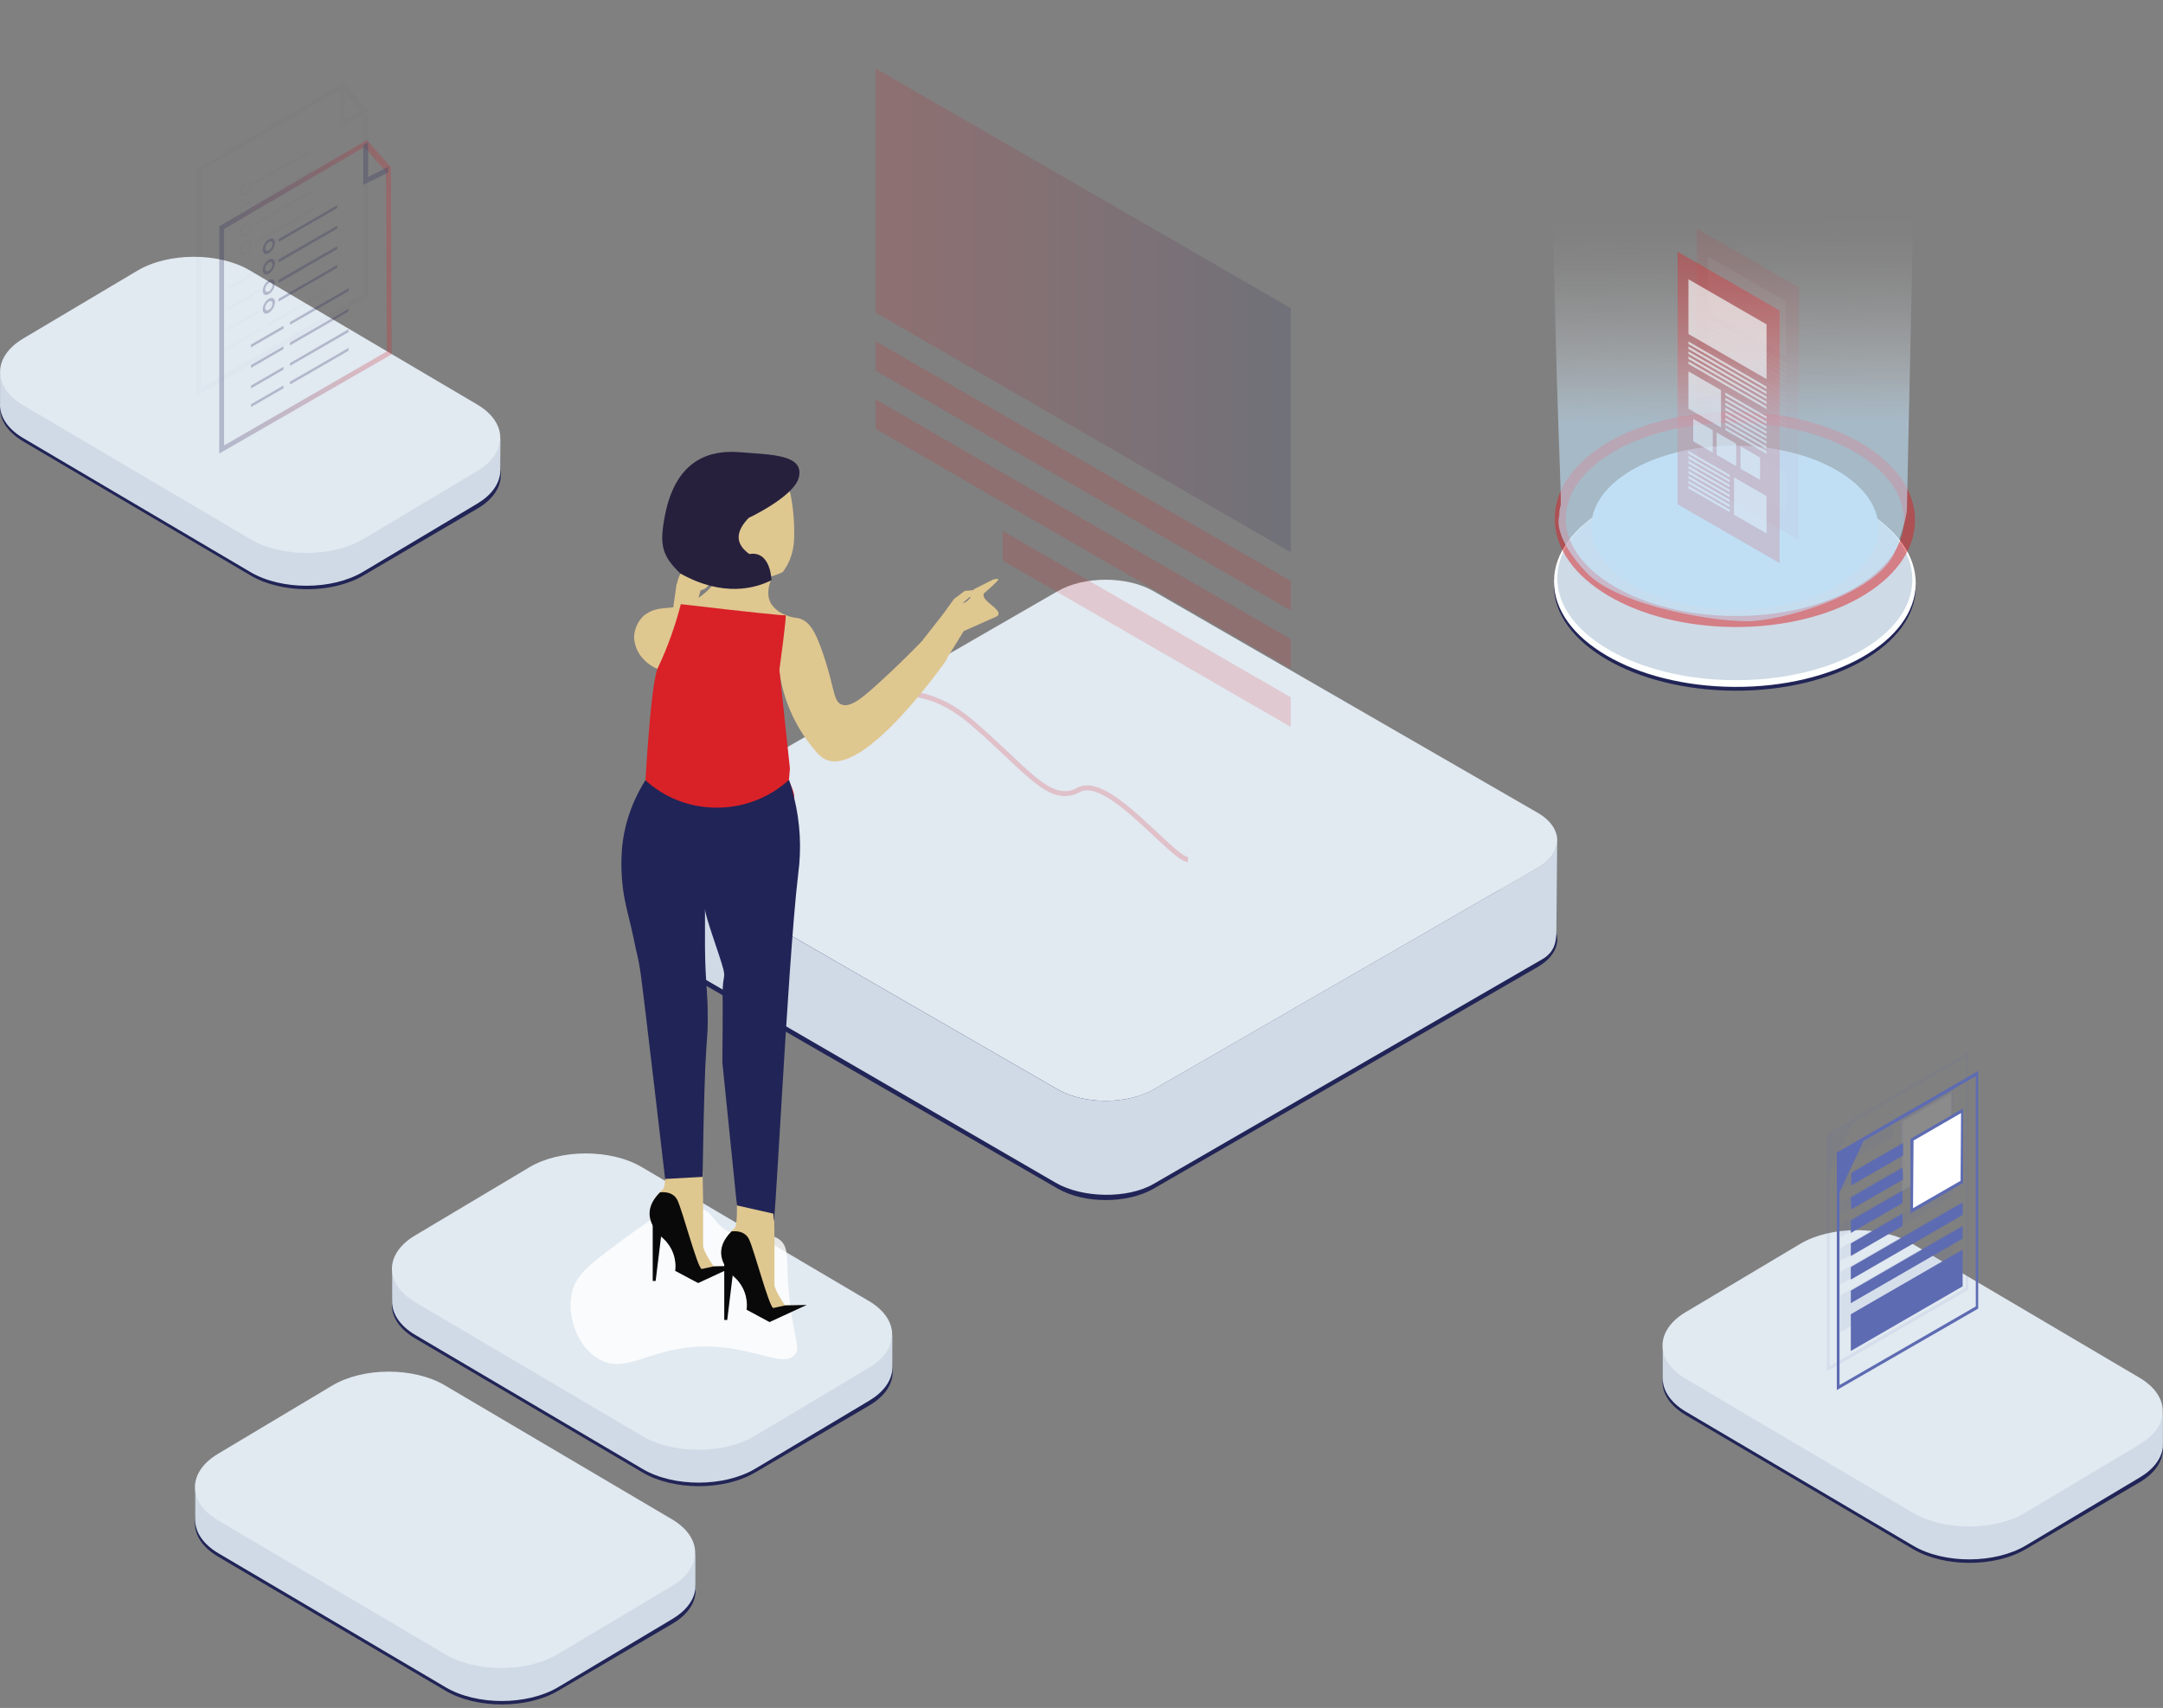 <svg width="499" height="394" viewBox="0 0 499 394" fill="none" xmlns="http://www.w3.org/2000/svg">
<rect x="0" y="0" width="499" height="394" fill="#808080" stroke="none"/>
<path d="M155.47 210.331L177.584 197.562L244.007 159.254C250.088 155.738 260.04 155.738 266.121 159.254L354.681 210.343C360.773 213.858 360.773 219.584 354.681 223.1L266.144 274.2C260.063 277.716 250.111 277.716 244.03 274.2L155.47 223.1C149.389 219.584 149.389 213.847 155.47 210.343V210.331Z" fill="#212456"/>
<path d="M359.239 193.84C359.239 196.13 357.727 198.421 354.658 200.23L266.121 251.307C260.04 254.823 250.088 254.823 244.007 251.307L155.447 200.23C152.401 198.467 150.866 196.153 150.866 193.84V213.091C150.866 215.381 150.064 218.657 153.156 220.409L243.56 272.849C249.641 276.376 260.051 276.628 266.132 273.112L355.803 221.279C358.849 219.527 359.055 216.893 359.055 214.58L359.239 193.84Z" fill="#CFDAE6"/>
<path d="M155.47 187.45L177.584 174.692L244.007 136.373C250.088 132.857 260.04 132.857 266.121 136.373L354.681 187.461C360.773 190.977 360.773 196.715 354.681 200.23L266.144 251.307C260.063 254.823 250.111 254.823 244.03 251.307L155.47 200.23C149.389 196.703 149.389 190.977 155.47 187.461V187.45Z" fill="#E1E9F1"/>
<g opacity="0.4">
<path opacity="0.4" d="M297.764 127.394L202.023 72.126V15.793L297.764 71.072V127.394Z" fill="url(#paint0_linear)"/>
<path opacity="0.4" d="M297.764 140.827L202.023 85.548V78.722L297.764 134.002V140.827Z" fill="url(#paint1_linear)"/>
<path opacity="0.4" d="M297.764 154.25L202.023 98.97V92.156L297.764 147.424V154.25Z" fill="url(#paint2_linear)"/>
<path opacity="0.4" d="M297.764 167.672L231.329 129.318V122.493L297.764 160.858V167.672Z" fill="url(#paint3_linear)"/>
<path opacity="0.5" d="M202.023 161.327C202.023 161.327 211.666 155.956 224.206 166.664C236.746 177.372 242.117 185.881 248.874 182.204C255.631 178.528 270.267 197.951 274.069 198.306" stroke="url(#paint4_linear)" stroke-width="1.145" stroke-miterlimit="10"/>
</g>
<path d="M50.339 343.806C43.193 348.009 43.193 354.892 50.339 359.107L102.778 390.028C109.925 394.242 121.629 394.253 128.775 390.028L155.115 374.579C162.261 370.376 162.261 363.481 155.115 359.278L102.675 328.357C95.541 324.143 83.836 324.132 76.69 328.357L50.339 343.806Z" fill="#212456"/>
<path d="M160.429 357.412C160.578 360.309 158.803 363.241 155.103 365.428L128.763 381.152C121.64 385.389 109.97 385.424 102.824 381.209L50.407 350.311C46.628 348.078 44.842 345.101 45.048 342.146V350.163C44.842 353.117 46.628 356.095 50.407 358.328L102.847 389.249C109.993 393.463 121.663 393.44 128.786 389.192L155.126 373.468C158.367 371.532 160.131 369.047 160.417 366.516L160.429 357.412Z" fill="#CFDAE6"/>
<path d="M50.316 335.355C43.192 339.603 43.204 346.521 50.316 350.735L102.755 381.656C109.901 385.87 121.571 385.836 128.695 381.587L155.035 365.863C162.158 361.626 162.146 354.697 155.035 350.483L102.595 319.562C95.449 315.348 83.779 315.371 76.656 319.619L50.316 335.355Z" fill="#E1E9F1"/>
<path d="M95.793 293.44C88.635 297.643 88.635 304.537 95.793 308.751L148.232 339.672C155.378 343.887 167.071 343.898 174.217 339.672L200.557 324.212C207.703 320.009 207.715 313.126 200.557 308.912L148.118 277.991C140.971 273.776 129.279 273.765 122.121 277.991L95.793 293.44Z" fill="#212456"/>
<path d="M205.871 307.056C206.031 309.954 204.256 312.885 200.546 315.073L174.206 330.797C167.082 335.045 155.413 335.08 148.266 330.865L95.827 299.945C92.048 297.723 90.261 294.734 90.479 291.791V299.807C90.261 302.75 92.048 305.739 95.827 307.961L148.266 338.882C155.413 343.096 167.082 343.062 174.206 338.825L200.546 323.101C203.787 321.165 205.55 318.68 205.837 316.138L205.871 307.056Z" fill="#CFDAE6"/>
<path d="M95.758 284.999C88.635 289.237 88.646 296.165 95.758 300.38L148.198 331.301C155.344 335.515 167.014 335.492 174.137 331.243L200.477 315.52C207.6 311.271 207.589 304.354 200.477 300.139L148.037 269.218C140.891 265.004 129.221 265.038 122.098 269.287L95.758 284.999Z" fill="#E1E9F1"/>
<path d="M388.911 311.133C381.765 315.336 381.754 322.231 388.911 326.445L441.351 357.366C448.497 361.58 460.19 361.592 467.336 357.366L493.607 341.94C500.753 337.725 500.765 330.843 493.607 326.628L441.168 295.707C434.022 291.493 422.329 291.481 415.183 295.707L388.911 311.133Z" fill="#212456"/>
<path d="M498.99 324.75C499.15 327.647 497.375 330.579 493.676 332.766L467.336 348.49C460.213 352.739 448.532 352.773 441.385 348.559L388.946 317.638C385.178 315.416 383.391 312.427 383.598 309.484V317.501C383.391 320.444 385.167 323.433 388.946 325.666L441.385 356.587C448.532 360.801 460.213 360.767 467.336 356.53L493.676 340.806C496.917 338.87 498.681 336.385 498.967 333.843L498.99 324.75Z" fill="#CFDAE6"/>
<path d="M388.877 302.693C381.754 306.93 381.777 313.859 388.877 318.073L441.317 348.994C448.463 353.209 460.144 353.186 467.267 348.937L493.607 333.213C500.731 328.964 500.708 322.047 493.607 317.833L441.168 286.912C434.033 282.698 422.352 282.732 415.229 286.981L388.877 302.693Z" fill="#E1E9F1"/>
<path d="M5.389 86.544C-1.769 90.747 -1.769 97.63 5.389 101.844L57.828 132.765C64.963 136.98 76.667 136.98 83.813 132.765L110.153 117.316C117.3 113.113 117.311 106.231 110.153 102.016L57.714 71.095C50.568 66.892 38.875 66.881 31.717 71.095L5.389 86.544Z" fill="#212456"/>
<path d="M115.467 100.149C115.616 103.047 113.853 105.979 110.142 108.166L83.802 123.89C76.679 128.139 65.009 128.161 57.863 123.89L5.423 92.969C1.61 90.816 -0.177 87.838 0.018 84.895V92.912C-0.2 95.855 1.587 98.844 5.366 101.066L57.806 131.986C64.952 136.201 76.621 136.167 83.745 131.918L110.085 116.194C113.326 114.27 115.089 111.773 115.376 109.242L115.467 100.149Z" fill="#CFDAE6"/>
<path d="M5.355 78.093C-1.769 82.341 -1.757 89.27 5.355 93.484L57.794 124.405C64.94 128.62 76.61 128.585 83.733 124.405L110.073 108.681C117.197 104.433 117.185 97.504 110.073 93.301L57.634 62.38C50.488 58.166 38.818 58.2 31.695 62.438L5.355 78.093Z" fill="#E1E9F1"/>
<path d="M441.95 135.5C442.033 122.193 423.418 111.287 400.37 111.143C377.323 110.998 358.571 121.668 358.488 134.975C358.404 148.283 377.02 159.188 400.067 159.333C423.115 159.477 441.866 148.807 441.95 135.5Z" fill="#212456"/>
<path d="M441.961 134.624C442.045 121.317 423.429 110.412 400.382 110.267C377.334 110.122 358.583 120.792 358.499 134.1C358.416 147.407 377.032 158.312 400.079 158.457C423.126 158.602 441.878 147.931 441.961 134.624Z" fill="url(#paint5_linear)"/>
<path d="M441.171 133.801C441.252 120.898 422.983 110.324 400.365 110.181C377.748 110.039 359.347 120.384 359.266 133.286C359.185 146.189 377.455 156.763 400.072 156.906C422.689 157.048 441.09 146.703 441.171 133.801Z" fill="#CEDAE5"/>
<path d="M433.35 121.904C433.415 111.469 418.64 102.916 400.349 102.801C382.058 102.686 367.177 111.052 367.111 121.488C367.046 131.924 381.821 140.477 400.112 140.592C418.403 140.707 433.284 132.34 433.35 121.904Z" fill="#C0DFF5"/>
<path opacity="0.5" d="M440.518 120.082C440.6 107.079 422.629 96.424 400.378 96.284C378.128 96.144 360.024 106.572 359.942 119.576C359.861 132.58 377.832 143.235 400.082 143.374C422.333 143.514 440.437 133.086 440.518 120.082Z" stroke="url(#paint6_linear)" stroke-width="2.531" stroke-miterlimit="10"/>
<g opacity="0.2">
<path opacity="0.5" d="M415.011 124.623L391.477 111.029V52.749L415.011 66.343V124.623Z" fill="url(#paint7_linear)"/>
<path opacity="0.2" d="M412.01 82.17L393.985 71.76V59.128L412.01 69.538V82.17Z" fill="white"/>
<path opacity="0.2" d="M401.497 93.313L393.985 88.984V80.372L401.497 84.712V93.313Z" fill="white"/>
<path opacity="0.2" d="M412.011 117.763L404.498 113.423V104.811L412.011 109.151V117.763Z" fill="white"/>
<path opacity="0.2" d="M399.585 99.107L395.084 96.508V91.343L399.585 93.942V99.107Z" fill="white"/>
<path opacity="0.2" d="M405.002 102.234L400.49 99.634V94.458L405.002 97.069V102.234Z" fill="white"/>
<path opacity="0.2" d="M410.51 105.418L405.998 102.807V97.642L410.51 100.241V105.418Z" fill="white"/>
<path opacity="0.2" d="M412.01 84.46L393.985 74.05V73.478L412.01 83.888V84.46Z" fill="white"/>
<path opacity="0.2" d="M412.01 85.617L393.985 75.207V74.623L412.01 85.033V85.617Z" fill="white"/>
<path opacity="0.2" d="M412.01 86.762L393.985 76.352V75.779L412.01 86.19V86.762Z" fill="white"/>
<path opacity="0.2" d="M412.01 87.907L393.985 77.497V76.925L412.01 87.335V87.907Z" fill="white"/>
<path opacity="0.2" d="M412.01 89.053L393.985 78.643V78.07L412.01 88.48V89.053Z" fill="white"/>
<path opacity="0.2" d="M412.011 91.354L402.494 85.857V85.285L412.011 90.782V91.354Z" fill="white"/>
<path opacity="0.2" d="M412.011 92.5L402.494 87.002V86.43L412.011 91.927V92.5Z" fill="white"/>
<path opacity="0.2" d="M412.011 93.656L402.494 88.159V87.586L412.011 93.072V93.656Z" fill="white"/>
<path opacity="0.2" d="M412.011 94.801L402.494 89.304V88.732L412.011 94.229V94.801Z" fill="white"/>
<path opacity="0.2" d="M412.011 97.092L402.494 91.595V91.022L412.011 96.519V97.092Z" fill="white"/>
<path opacity="0.2" d="M412.011 98.237L402.494 92.752V92.179L412.011 97.665V98.237Z" fill="white"/>
<path opacity="0.2" d="M412.011 99.394L402.494 93.897V93.324L412.011 98.821V99.394Z" fill="white"/>
<path opacity="0.2" d="M412.011 95.947L402.494 90.45V89.877L412.011 95.374V95.947Z" fill="white"/>
<path opacity="0.2" d="M403.49 104.811L393.985 99.314V98.741L403.49 104.238V104.811Z" fill="white"/>
<path opacity="0.2" d="M403.49 105.956L393.985 100.459V99.886L403.49 105.383V105.956Z" fill="white"/>
<path opacity="0.2" d="M403.49 107.113L393.985 101.616V101.043L403.49 106.529V107.113Z" fill="white"/>
<path opacity="0.2" d="M403.49 108.258L393.985 102.761V102.188L403.49 107.685V108.258Z" fill="white"/>
<path opacity="0.2" d="M403.49 110.548L393.985 105.063V104.479L403.49 109.976V110.548Z" fill="white"/>
<path opacity="0.2" d="M403.49 111.705L393.985 106.208V105.635L403.49 111.121V111.705Z" fill="white"/>
<path opacity="0.2" d="M403.49 112.85L393.985 107.353V106.781L403.49 112.278V112.85Z" fill="white"/>
<path opacity="0.2" d="M403.49 109.403L393.985 103.906V103.333L403.49 108.83V109.403Z" fill="white"/>
</g>
<g opacity="0.8">
<path opacity="0.5" d="M410.556 129.914L387.01 116.331V58.051L410.556 71.645V129.914Z" fill="url(#paint8_linear)"/>
<path opacity="0.8" d="M407.544 87.46L389.519 77.05V64.419L407.544 74.829V87.46Z" fill="white"/>
<path opacity="0.8" d="M397.031 98.615L389.519 94.275V85.663L397.031 90.003V98.615Z" fill="white"/>
<path opacity="0.8" d="M407.544 123.065L400.032 118.725V110.113L407.544 114.453V123.065Z" fill="white"/>
<path opacity="0.8" d="M395.13 104.41L390.618 101.798V96.633L395.13 99.245V104.41Z" fill="white"/>
<path opacity="0.8" d="M400.536 107.525L396.023 104.925V99.76L400.536 102.36V107.525Z" fill="white"/>
<path opacity="0.8" d="M406.044 110.708L401.532 108.109V102.944L406.044 105.544V110.708Z" fill="white"/>
<path opacity="0.8" d="M407.544 89.762L389.519 79.352V78.78L407.544 89.19V89.762Z" fill="white"/>
<path opacity="0.8" d="M407.544 90.908L389.519 80.498V79.925L407.544 90.335V90.908Z" fill="white"/>
<path opacity="0.8" d="M407.544 92.053L389.519 81.643V81.07L407.544 91.48V92.053Z" fill="white"/>
<path opacity="0.8" d="M407.544 93.21L389.519 82.8V82.227L407.544 92.637V93.21Z" fill="white"/>
<path opacity="0.8" d="M407.544 94.355L389.519 83.945V83.372L407.544 93.782V94.355Z" fill="white"/>
<path opacity="0.8" d="M407.544 96.645L398.028 91.159V90.575L407.544 96.073V96.645Z" fill="white"/>
<path opacity="0.8" d="M407.544 97.802L398.028 92.305V91.732L407.544 97.218V97.802Z" fill="white"/>
<path opacity="0.8" d="M407.544 98.947L398.028 93.45V92.877L407.544 98.374V98.947Z" fill="white"/>
<path opacity="0.8" d="M407.544 100.092L398.028 94.606V94.022L407.544 99.519V100.092Z" fill="white"/>
<path opacity="0.8" d="M407.544 102.394L398.028 96.897V96.325L407.544 101.822V102.394Z" fill="white"/>
<path opacity="0.8" d="M407.544 103.539L398.028 98.042V97.47L407.544 102.967V103.539Z" fill="white"/>
<path opacity="0.8" d="M407.544 104.684L398.028 99.187V98.615L407.544 104.112V104.684Z" fill="white"/>
<path opacity="0.8" d="M407.544 101.249L398.028 95.752V95.179L407.544 100.665V101.249Z" fill="white"/>
<path opacity="0.8" d="M399.035 110.101L389.519 104.616V104.043L399.035 109.529V110.101Z" fill="white"/>
<path opacity="0.8" d="M399.035 111.258L389.519 105.761V105.188L399.035 110.686V111.258Z" fill="white"/>
<path opacity="0.8" d="M399.035 112.403L389.519 106.906V106.334L399.035 111.831V112.403Z" fill="white"/>
<path opacity="0.8" d="M399.035 113.548L389.519 108.063V107.479L399.035 112.976V113.548Z" fill="white"/>
<path opacity="0.8" d="M399.035 115.85L389.519 110.353V109.781L399.035 115.278V115.85Z" fill="white"/>
<path opacity="0.8" d="M399.035 116.996L389.519 111.499V110.926L399.035 116.423V116.996Z" fill="white"/>
<path opacity="0.8" d="M399.035 118.141L389.519 112.655V112.071L399.035 117.568V118.141Z" fill="white"/>
<path opacity="0.8" d="M399.035 114.705L389.519 109.208V108.635L399.035 114.121V114.705Z" fill="white"/>
</g>
<path opacity="0.6" d="M442.439 0L439.92 117.431C439.851 119.962 437.629 126.123 437.24 127.119C433.804 135.995 414.335 142.511 404.498 143.256C397.02 143.817 373.52 139.946 366.076 132.17C357.865 123.592 359.731 118.943 359.731 118.943C359.687 118.143 359.796 117.342 360.052 116.583C360.338 113.045 358.139 80.429 357.761 0" fill="url(#paint9_linear)"/>
<path opacity="0.8" d="M179.817 285.95C182.6 288.034 180.905 291.481 182.532 302.658C183.528 309.461 184.593 311.087 183.345 312.553C180.985 315.325 175.328 311.614 166.166 310.778C150.843 309.404 145.014 317.752 137.891 313.389C133.047 310.412 130.745 303.483 131.936 298.181C132.875 294.024 136.093 291.63 142.529 286.832C150.03 281.254 156.272 276.605 161.551 278.586C164.987 279.88 164.563 282.674 169.006 284.564C174.24 286.797 176.966 283.797 179.817 285.95Z" fill="white"/>
<path fill-rule="evenodd" clip-rule="evenodd" d="M156.134 134.781C156.543 132.737 157.604 130.88 159.157 129.49L163.738 132.513C163.9 133.038 163.915 133.598 163.782 134.13C163.649 134.663 163.372 135.15 162.982 135.537C162.607 135.871 162.141 136.087 161.643 136.155L160.703 139.327L156.134 134.781Z" fill="#DFC790"/>
<path d="M162.204 277.017V287.381C162.204 288.63 164.632 292.134 164.632 292.134H167.907L160.944 295.467L156.512 293.176C156.512 293.176 155.229 286.683 152.103 283.178C152.103 283.178 147.671 278.941 152.95 274.314C154.233 273.169 152.95 259.953 152.95 259.953H161.917L162.204 277.017Z" fill="#DFC790"/>
<path d="M152.252 275.07C152.252 275.07 155.115 274.555 156.26 276.823C157.405 279.09 160.841 292.272 161.86 292.741L164.632 292.134L169.59 292.031L161.059 295.982L155.768 293.176C155.938 291.833 155.789 290.468 155.333 289.193C154.878 287.917 154.128 286.767 153.145 285.835C149.835 282.869 148.186 279.09 152.252 275.07Z" fill="#090909"/>
<path d="M150.58 279.537V295.501H151.255L153.076 280.602L150.58 279.537Z" fill="#090909"/>
<path d="M178.672 286.018V296.383C178.672 297.631 181.1 301.135 181.1 301.135H184.398L177.435 304.502L173.003 302.212C173.003 302.212 171.721 295.718 168.594 292.214C168.594 292.214 164.162 287.977 169.442 283.35C170.724 282.205 169.442 268.989 169.442 268.989H178.409L178.672 286.018Z" fill="#DFC790"/>
<path d="M168.766 284.072C168.766 284.072 171.629 283.556 172.774 285.824C173.919 288.092 177.355 301.273 178.374 301.743L181.146 301.136L186.104 301.032L177.527 304.984L172.236 302.132C172.406 300.788 172.257 299.424 171.801 298.148C171.346 296.873 170.596 295.723 169.613 294.791C166.349 291.882 164.7 288.092 168.766 284.072Z" fill="#090909"/>
<path d="M167.083 288.55V304.502H167.77L169.591 289.603L167.083 288.55Z" fill="#090909"/>
<path d="M177.939 133.624C177.744 134.037 176.462 136.991 177.939 139.35C178.752 140.51 179.904 141.39 181.237 141.87C182.944 142.649 183.86 142.385 184.879 142.832C186.814 143.668 188.017 145.592 189.517 149.772C192.586 158.361 192.117 161.682 194.098 162.507C196.079 163.331 198.759 161.052 201.05 159.071C207.173 153.63 212.97 147.833 218.411 141.71V152.12C217.266 153.826 199.446 178.964 190.628 175.276C189.219 174.692 188.257 173.478 186.654 171.394C183.086 166.7 180.748 161.188 179.852 155.361C179.575 155.378 179.304 155.444 179.05 155.555C176.187 156.758 176.691 163.24 176.759 163.652L165.181 162.507L152.446 160.216C152.446 160.216 153.695 151.73 156.088 134.724C157.233 134.495 159.524 134.243 160.669 135.48C161.104 135.961 161.814 137.152 159.913 143.049C158.511 147.252 156.741 151.321 154.622 155.212C154.622 155.212 150.706 154.559 148.576 152.188C147.147 150.789 146.324 148.885 146.285 146.886C146.373 145.011 147.196 143.245 148.576 141.973L148.919 141.732C151.977 139.591 154.336 140.805 158.184 139.442C160.819 138.433 163.117 136.702 164.815 134.449L177.939 133.624Z" fill="#DFC790"/>
<path d="M181.237 141.927C181.535 141.927 179.806 154.525 179.806 154.525L182.234 177.28L181.993 180.109C181.993 180.109 183.597 183.304 183.139 184.094C182.68 184.884 183.139 187.369 183.139 187.369L148.496 187.736C148.496 187.736 149.858 157.388 151.874 153.849C152.893 151.673 153.913 149.268 154.874 146.554C155.836 143.84 156.489 141.606 157.062 139.373C173.61 141.297 181.043 142.065 181.237 141.927Z" fill="#D92128"/>
<path d="M180.585 131.964C179.611 132.433 173.278 135.399 167.231 132.846C165.863 132.278 164.607 131.471 163.521 130.463L160.841 115.289C160.383 112.69 162.41 110.25 165.422 109.85L175.179 108.521C176.337 108.516 177.481 108.763 178.535 109.243C179.625 109.791 180.563 110.601 181.264 111.6C181.965 112.6 182.409 113.757 182.554 114.969C183.094 118.091 183.309 121.261 183.196 124.428C183.138 126.026 182.809 127.602 182.222 129.089C181.795 130.11 181.245 131.075 180.585 131.964Z" fill="#DFC790"/>
<path d="M182.027 179.903C182.279 180.613 182.76 182.056 183.173 183.888C184.607 189.672 184.937 195.675 184.146 201.582C181.627 222.551 178.42 293.073 178.42 279.972L170.003 278.071C170.003 278.071 168.708 265.187 166.647 245.077C166.704 239.351 166.727 234.908 166.727 231.678C166.498 224.738 167.483 226.021 166.876 223.593C166.063 220.375 162.627 211.362 162.639 209.61V209.484C162.639 209.484 162.639 214.694 162.639 218.393C162.719 227.383 163.337 228.7 163.269 235.572C163.269 238.87 163.085 238.664 162.753 245.306C162.753 245.306 162.375 252.51 162.078 271.486L153.443 271.967C153.443 271.967 148.564 229.983 147.854 225.013C147.592 222.984 147.21 220.972 146.709 218.989C145.117 211.144 144.235 209.106 143.697 204.823C143.299 201.585 143.253 198.313 143.559 195.065C143.785 192.981 144.203 190.923 144.808 188.915C145.759 185.77 147.135 182.769 148.896 179.994C153.288 183.99 158.992 186.235 164.929 186.304C171.239 186.444 177.361 184.152 182.027 179.903Z" fill="#212456"/>
<path d="M172.717 119.469C172.717 119.469 183.402 114.487 184.33 109.964C185.372 104.891 178.26 104.902 170.449 104.306C164.036 103.826 156.054 105.738 153.454 118.645C152.034 125.722 152.687 128.184 156.959 132.296C166.819 137.816 174.24 135.731 177.985 133.842C177.985 133.842 177.836 126.97 172.866 127.806C169.636 125.482 169.591 122.733 172.717 119.469Z" fill="#26203D"/>
<path d="M217.61 141.607L220.095 138.171L222.568 136.316L226.726 135.938C226.726 135.938 225.672 138.503 223.714 137.713L222.019 139.19C222.397 139.092 222.754 138.925 223.072 138.698C223.499 138.364 223.855 137.95 224.12 137.478C224.385 137.006 224.555 136.487 224.618 135.949L229.199 133.659C230.081 133.475 230.344 133.556 230.344 133.659C230.344 133.762 229.886 134.323 228.054 135.949C226.909 136.911 226.909 136.968 226.909 137.094C226.565 138.675 230.768 140.404 230.344 141.733C230.267 141.943 230.111 142.115 229.909 142.214L222.339 145.58L217.312 153.7L212.983 147.516L217.61 141.607Z" fill="#DFC790"/>
<g opacity="0.5">
<path opacity="0.5" d="M90.364 81.723L50.579 104.627V52.199L84.65 32.307L90.169 38.605V38.8L90.364 81.723ZM51.69 102.761L89.242 81.082L89.059 39.636L84.054 33.91L51.69 52.829V102.761Z" fill="url(#paint10_linear)"/>
<path opacity="0.5" d="M89.574 39.785L83.802 42.648V33.44L84.913 32.799V40.804L89.654 38.456L89.574 39.785Z" fill="url(#paint11_linear)"/>
<path opacity="0.5" d="M62.02 58.406C61.241 58.864 60.611 58.498 60.611 57.605C60.64 57.119 60.782 56.648 61.027 56.228C61.272 55.808 61.612 55.452 62.02 55.188C62.799 54.73 63.429 55.096 63.429 55.99C63.4 56.475 63.258 56.947 63.013 57.366C62.768 57.786 62.428 58.142 62.02 58.406ZM62.02 55.83C61.776 55.984 61.572 56.195 61.424 56.444C61.277 56.692 61.191 56.972 61.172 57.261C61.172 57.799 61.55 58.017 62.02 57.742C62.267 57.585 62.473 57.371 62.621 57.118C62.768 56.865 62.853 56.58 62.867 56.288C62.867 55.749 62.489 55.532 62.02 55.807V55.83Z" fill="url(#paint12_linear)"/>
<path opacity="0.5" d="M77.79 47.996L64.276 55.795V55.154L77.79 47.343V47.996Z" fill="url(#paint13_linear)"/>
<path opacity="0.5" d="M62.02 63.124C61.241 63.571 60.611 63.205 60.611 62.323C60.638 61.836 60.779 61.362 61.024 60.94C61.269 60.518 61.61 60.16 62.02 59.895C62.799 59.448 63.429 59.803 63.429 60.697C63.402 61.184 63.26 61.658 63.016 62.08C62.771 62.502 62.43 62.859 62.02 63.124ZM62.02 60.536C61.775 60.696 61.571 60.911 61.424 61.163C61.277 61.416 61.191 61.699 61.172 61.991C61.172 62.529 61.55 62.746 62.02 62.472C62.267 62.315 62.473 62.101 62.621 61.847C62.768 61.594 62.853 61.31 62.867 61.017C62.867 60.49 62.489 60.273 62.02 60.536Z" fill="url(#paint14_linear)"/>
<path opacity="0.5" d="M77.79 52.726L64.276 60.525V59.883L77.79 52.085V52.726Z" fill="url(#paint15_linear)"/>
<path opacity="0.5" d="M62.02 67.854C61.241 68.301 60.611 67.946 60.611 67.052C60.638 66.565 60.779 66.091 61.024 65.669C61.269 65.248 61.61 64.889 62.02 64.625C62.799 64.178 63.429 64.544 63.429 65.426C63.402 65.913 63.26 66.387 63.016 66.809C62.771 67.231 62.43 67.589 62.02 67.854ZM62.02 65.277C61.773 65.434 61.567 65.648 61.419 65.902C61.272 66.155 61.187 66.439 61.172 66.732C61.172 67.259 61.55 67.476 62.02 67.213C62.265 67.053 62.469 66.838 62.616 66.586C62.763 66.333 62.849 66.05 62.867 65.758C62.867 65.277 62.489 65.003 62.02 65.277Z" fill="url(#paint16_linear)"/>
<path opacity="0.5" d="M77.79 57.456L64.276 65.266V64.613L77.79 56.814V57.456Z" fill="url(#paint17_linear)"/>
<path opacity="0.5" d="M62.02 72.149C61.241 72.596 60.611 72.24 60.611 71.347C60.638 70.86 60.779 70.386 61.024 69.964C61.269 69.542 61.61 69.184 62.02 68.919C62.799 68.473 63.429 68.828 63.429 69.721C63.402 70.208 63.26 70.682 63.016 71.104C62.771 71.526 62.43 71.884 62.02 72.149ZM62.02 69.561C61.777 69.719 61.574 69.932 61.427 70.183C61.28 70.433 61.193 70.714 61.172 71.004C61.172 71.542 61.55 71.76 62.02 71.485C62.267 71.328 62.473 71.114 62.621 70.861C62.768 70.607 62.853 70.323 62.867 70.03C62.867 69.526 62.489 69.309 62.02 69.572V69.561Z" fill="url(#paint18_linear)"/>
<path opacity="0.5" d="M77.79 61.762L64.276 69.561V68.919L77.79 61.12V61.762Z" fill="url(#paint19_linear)"/>
<path opacity="0.5" d="M80.412 67.133L66.899 74.932V74.29L80.412 66.492V67.133Z" fill="url(#paint20_linear)"/>
<path opacity="0.5" d="M80.412 71.862L66.899 79.673V79.02L80.412 71.221V71.862Z" fill="url(#paint21_linear)"/>
<path opacity="0.5" d="M80.412 76.604L66.899 84.403V83.762L80.412 75.951V76.604Z" fill="url(#paint22_linear)"/>
<path opacity="0.5" d="M80.412 80.898L66.899 88.709V88.056L80.412 80.257V80.898Z" fill="url(#paint23_linear)"/>
<path opacity="0.5" d="M65.398 75.802L57.897 80.131V79.49L65.398 75.161V75.802Z" fill="url(#paint24_linear)"/>
<path opacity="0.5" d="M65.398 80.532L57.897 84.872V84.22L65.398 79.891V80.532Z" fill="url(#paint25_linear)"/>
<path opacity="0.5" d="M65.398 85.273L57.897 89.602V88.96L65.398 84.62V85.273Z" fill="url(#paint26_linear)"/>
<path opacity="0.5" d="M65.398 89.568L57.897 93.908V93.267L65.398 88.926V89.568Z" fill="url(#paint27_linear)"/>
</g>
<g opacity="0.3">
<path opacity="0.3" d="M421.458 261.545L454.074 242.706V297.528L421.458 316.355V261.545ZM453.525 243.886L422.088 262.038V315.187L453.525 297.036V243.886Z" fill="#5D6BB2"/>
<path opacity="0.3" d="M438.66 274.956L450.215 268.291V251.96L438.66 258.637V274.956Z" fill="white"/>
<path opacity="0.3" d="M438.362 258.384L450.513 251.364V268.543L438.362 275.563V258.384ZM450.043 252.429L439.072 258.751L438.958 274.372L449.917 268.039L450.043 252.429Z" fill="#5D6BB2"/>
<path opacity="0.3" d="M424.722 269.115L436.656 262.221V259.323L424.722 266.218V269.115Z" fill="#5D6BB2"/>
<path opacity="0.3" d="M424.596 280.087L436.541 273.192V270.295L424.596 277.189V280.087Z" fill="#5D6BB2"/>
<path opacity="0.3" d="M424.722 274.658L436.656 267.764L436.541 264.992L424.596 271.886L424.722 274.658Z" fill="#5D6BB2"/>
<path opacity="0.3" d="M424.596 285.389L436.541 278.494V275.608L424.596 282.503V285.389Z" fill="#5D6BB2"/>
<path opacity="0.3" d="M424.596 290.84L450.41 275.929V273.043L424.596 287.943V290.84Z" fill="#5D6BB2"/>
<path opacity="0.3" d="M424.596 307.297L450.41 292.397V283.923L424.596 298.822V307.297Z" fill="#5D6BB2"/>
<path opacity="0.3" d="M424.596 296.28L450.41 281.38V278.483L424.596 293.382V296.28Z" fill="#5D6BB2"/>
<path opacity="0.3" d="M421.71 262.106L427.62 258.694L421.71 271.302V262.106Z" fill="#5D6BB2"/>
</g>
<g opacity="0.1">
<path opacity="0.1" d="M85.039 68.415L45.254 91.377V38.938L79.336 18.999L84.844 25.298V25.493L85.039 68.415ZM46.376 89.453L83.916 67.774L83.733 26.34L78.74 20.614L46.376 39.522V89.453Z" fill="url(#paint28_linear)"/>
<path opacity="0.1" d="M84.249 26.477L78.477 29.341V20.133L79.588 19.492V27.497L84.329 25.149L84.249 26.477Z" fill="url(#paint29_linear)"/>
<path opacity="0.1" d="M56.695 45.087C55.928 45.534 55.286 45.168 55.286 44.286C55.316 43.799 55.458 43.326 55.703 42.905C55.947 42.483 56.287 42.125 56.695 41.858C57.474 41.411 58.103 41.766 58.103 42.66C58.074 43.146 57.931 43.619 57.687 44.041C57.442 44.462 57.102 44.821 56.695 45.087ZM56.695 42.499C56.453 42.661 56.252 42.876 56.106 43.129C55.962 43.381 55.877 43.663 55.859 43.954C55.859 44.492 56.237 44.709 56.695 44.435C56.942 44.278 57.148 44.064 57.295 43.81C57.443 43.557 57.528 43.273 57.542 42.98C57.542 42.442 57.164 42.236 56.695 42.499Z" fill="url(#paint30_linear)"/>
<path opacity="0.1" d="M72.464 34.689L58.951 42.488V41.846L72.464 34.047V34.689Z" fill="url(#paint31_linear)"/>
<path opacity="0.1" d="M56.695 49.817C55.928 50.264 55.286 49.909 55.286 49.015C55.316 48.529 55.458 48.056 55.703 47.635C55.947 47.213 56.287 46.854 56.695 46.587C57.474 46.141 58.103 46.496 58.103 47.389C58.077 47.876 57.935 48.35 57.69 48.772C57.446 49.194 57.104 49.552 56.695 49.817ZM56.695 47.229C56.452 47.392 56.25 47.61 56.105 47.864C55.96 48.118 55.876 48.403 55.859 48.695C55.859 49.221 56.237 49.439 56.695 49.164C56.942 49.007 57.148 48.793 57.295 48.54C57.443 48.287 57.528 48.002 57.542 47.71C57.542 47.183 57.164 46.954 56.695 47.229Z" fill="url(#paint32_linear)"/>
<path opacity="0.1" d="M72.464 39.419L58.951 47.229V46.576L72.464 38.777V39.419Z" fill="url(#paint33_linear)"/>
<path opacity="0.1" d="M56.695 54.547C55.928 54.994 55.286 54.639 55.286 53.745C55.316 53.259 55.459 52.786 55.704 52.365C55.948 51.944 56.288 51.585 56.695 51.317C57.474 50.871 58.103 51.237 58.103 52.119C58.077 52.606 57.935 53.08 57.69 53.502C57.446 53.924 57.104 54.282 56.695 54.547ZM56.695 51.97C56.451 52.13 56.248 52.345 56.103 52.597C55.958 52.85 55.874 53.133 55.859 53.425C55.859 53.951 56.237 54.169 56.695 53.906C56.939 53.746 57.143 53.531 57.291 53.279C57.438 53.026 57.524 52.743 57.542 52.451C57.542 51.913 57.164 51.695 56.695 51.97Z" fill="url(#paint34_linear)"/>
<path opacity="0.1" d="M72.464 44.16L58.951 51.959V51.306L72.464 43.507V44.16Z" fill="url(#paint35_linear)"/>
<path opacity="0.1" d="M56.695 58.853C55.928 59.3 55.286 58.945 55.286 58.051C55.316 57.565 55.458 57.092 55.703 56.67C55.947 56.249 56.287 55.89 56.695 55.623C57.474 55.177 58.103 55.532 58.103 56.425C58.077 56.912 57.935 57.386 57.69 57.808C57.446 58.23 57.104 58.588 56.695 58.853ZM56.695 56.265C56.452 56.428 56.25 56.646 56.105 56.9C55.96 57.154 55.876 57.438 55.859 57.731C55.859 58.258 56.237 58.475 56.695 58.212C56.941 58.051 57.146 57.834 57.293 57.58C57.44 57.325 57.526 57.039 57.542 56.746C57.542 56.219 57.164 56.002 56.695 56.265Z" fill="url(#paint36_linear)"/>
<path opacity="0.1" d="M72.464 48.454L58.951 56.265V55.612L72.464 47.813V48.454Z" fill="url(#paint37_linear)"/>
<path opacity="0.1" d="M75.098 53.825L61.585 61.624V60.983L75.098 53.184V53.825Z" fill="url(#paint38_linear)"/>
<path opacity="0.1" d="M75.098 58.555L61.585 66.365V65.713L75.098 57.914V58.555Z" fill="url(#paint39_linear)"/>
<path opacity="0.1" d="M75.098 63.297L61.585 71.096V70.454L75.098 62.644V63.297Z" fill="url(#paint40_linear)"/>
<path opacity="0.1" d="M75.098 67.591L61.585 75.401V74.749L75.098 66.95V67.591Z" fill="url(#paint41_linear)"/>
<path opacity="0.1" d="M60.073 62.495L52.572 66.835V66.182L60.073 61.853V62.495Z" fill="url(#paint42_linear)"/>
<path opacity="0.1" d="M60.073 67.225L52.572 71.565V70.912L60.073 66.583V67.225Z" fill="url(#paint43_linear)"/>
<path opacity="0.1" d="M60.073 71.966L52.572 76.295V75.653L60.073 71.313V71.966Z" fill="url(#paint44_linear)"/>
<path opacity="0.1" d="M60.073 76.26L52.572 80.601V79.959L60.073 75.619V76.26Z" fill="url(#paint45_linear)"/>
</g>
<path d="M423.749 265.886L456.365 247.058V301.869L423.749 320.662V265.886ZM455.815 248.238L424.379 266.378V319.516L455.815 301.376V248.238Z" fill="#5D6BB2"/>
<path d="M441.031 279.308L452.597 272.631V256.3L441.031 262.977V279.308Z" fill="white"/>
<path d="M440.744 262.725L452.883 255.716V272.895L440.744 279.903V262.725ZM452.414 256.77L441.454 263.103L441.328 278.712L452.299 272.391L452.414 256.77Z" fill="#5D6BB2"/>
<path d="M427.093 273.456L439.038 266.561V263.664L427.093 270.558V273.456Z" fill="#5D6BB2"/>
<path d="M426.979 284.427L438.912 277.533V274.647L426.979 281.541V284.427Z" fill="#5D6BB2"/>
<path d="M427.093 278.998L439.038 272.104L438.912 269.333L426.979 276.227L427.093 278.998Z" fill="#5D6BB2"/>
<path d="M426.979 289.741L438.912 282.835V279.949L426.979 286.843V289.741Z" fill="#5D6BB2"/>
<path d="M426.979 295.18L452.78 280.281V277.384L426.979 292.283V295.18Z" fill="#5D6BB2"/>
<path d="M426.979 311.649L452.78 296.738V288.275L426.979 303.174V311.649Z" fill="#5D6BB2"/>
<path d="M426.979 300.62L452.78 285.721V282.823L426.979 297.734V300.62Z" fill="#5D6BB2"/>
<path d="M424.081 266.447L430.002 263.034L424.081 275.643V266.447Z" fill="#5D6BB2"/>
<defs>
<linearGradient id="paint0_linear" x1="202.023" y1="71.599" x2="297.764" y2="71.599" gradientUnits="userSpaceOnUse">
<stop stop-color="#D92128"/>
<stop offset="0.18" stop-color="#BD212F"/>
<stop offset="0.57" stop-color="#762341"/>
<stop offset="1" stop-color="#212456"/>
</linearGradient>
<linearGradient id="paint1_linear" x1="17089.7" y1="6032.13" x2="25093.6" y2="6032.13" gradientUnits="userSpaceOnUse">
<stop stop-color="#D92128"/>
<stop offset="0.18" stop-color="#BD212F"/>
<stop offset="0.57" stop-color="#762341"/>
<stop offset="1" stop-color="#212456"/>
</linearGradient>
<linearGradient id="paint2_linear" x1="17089.7" y1="6772.21" x2="25093.6" y2="6772.21" gradientUnits="userSpaceOnUse">
<stop stop-color="#D92128"/>
<stop offset="0.18" stop-color="#BD212F"/>
<stop offset="0.57" stop-color="#762341"/>
<stop offset="1" stop-color="#212456"/>
</linearGradient>
<linearGradient id="paint3_linear" x1="13649.7" y1="5846.21" x2="17503.6" y2="5846.21" gradientUnits="userSpaceOnUse">
<stop stop-color="#D92128"/>
<stop offset="0.18" stop-color="#BD212F"/>
<stop offset="0.57" stop-color="#762341"/>
<stop offset="1" stop-color="#212456"/>
</linearGradient>
<linearGradient id="paint4_linear" x1="12892.9" y1="6155.35" x2="17446.9" y2="6155.35" gradientUnits="userSpaceOnUse">
<stop stop-color="#D92128"/>
<stop offset="0.18" stop-color="#BD212F"/>
<stop offset="0.57" stop-color="#762341"/>
<stop offset="1" stop-color="#212456"/>
</linearGradient>
<linearGradient id="paint5_linear" x1="15460.8" y1="9884.58" x2="18973.5" y2="9884.58" gradientUnits="userSpaceOnUse">
<stop stop-color="#FEFFFF"/>
<stop offset="0.06" stop-color="#FAFBFB"/>
<stop offset="0.68" stop-color="#D4D5D4"/>
<stop offset="1" stop-color="#C6C6C5"/>
</linearGradient>
<linearGradient id="paint6_linear" x1="15124.8" y1="8510.38" x2="18541.7" y2="8510.38" gradientUnits="userSpaceOnUse">
<stop stop-color="#D92128"/>
<stop offset="0.18" stop-color="#BD212F"/>
<stop offset="0.57" stop-color="#762341"/>
<stop offset="1" stop-color="#212456"/>
</linearGradient>
<linearGradient id="paint7_linear" x1="8435.96" y1="5618.67" x2="8919.58" y2="5618.67" gradientUnits="userSpaceOnUse">
<stop stop-color="#D92128"/>
<stop offset="0.18" stop-color="#BD212F"/>
<stop offset="0.57" stop-color="#762341"/>
<stop offset="1" stop-color="#212456"/>
</linearGradient>
<linearGradient id="paint8_linear" x1="8343.58" y1="5955.81" x2="8827.68" y2="5955.81" gradientUnits="userSpaceOnUse">
<stop stop-color="#D92128"/>
<stop offset="0.18" stop-color="#BD212F"/>
<stop offset="0.57" stop-color="#762341"/>
<stop offset="1" stop-color="#212456"/>
</linearGradient>
<linearGradient id="paint9_linear" x1="400.455" y1="43.278" x2="400.982" y2="107.319" gradientUnits="userSpaceOnUse">
<stop offset="0.09" stop-color="white" stop-opacity="0"/>
<stop offset="0.17" stop-color="#FEFEFF" stop-opacity="0.02"/>
<stop offset="0.27" stop-color="#FAFDFE" stop-opacity="0.08"/>
<stop offset="0.37" stop-color="#F4FAFD" stop-opacity="0.17"/>
<stop offset="0.48" stop-color="#ECF5FC" stop-opacity="0.3"/>
<stop offset="0.59" stop-color="#E1F0FA" stop-opacity="0.47"/>
<stop offset="0.7" stop-color="#D4E9F8" stop-opacity="0.68"/>
<stop offset="0.81" stop-color="#C5E2F6" stop-opacity="0.92"/>
<stop offset="0.85" stop-color="#C0DFF5"/>
</linearGradient>
<linearGradient id="paint10_linear" x1="50.579" y1="68.496" x2="90.364" y2="68.496" gradientUnits="userSpaceOnUse">
<stop stop-color="#212456"/>
<stop offset="1" stop-color="#D92128"/>
</linearGradient>
<linearGradient id="paint11_linear" x1="511.939" y1="357.222" x2="541.843" y2="357.222" gradientUnits="userSpaceOnUse">
<stop stop-color="#212456"/>
<stop offset="1" stop-color="#D92128"/>
</linearGradient>
<linearGradient id="paint12_linear" x1="209.672" y1="234.155" x2="216.602" y2="234.155" gradientUnits="userSpaceOnUse">
<stop stop-color="#212456"/>
<stop offset="1" stop-color="#D92128"/>
</linearGradient>
<linearGradient id="paint13_linear" x1="822.524" y1="427.924" x2="981.984" y2="427.924" gradientUnits="userSpaceOnUse">
<stop stop-color="#212456"/>
<stop offset="1" stop-color="#D92128"/>
</linearGradient>
<linearGradient id="paint14_linear" x1="209.672" y1="253.754" x2="216.602" y2="253.754" gradientUnits="userSpaceOnUse">
<stop stop-color="#212456"/>
<stop offset="1" stop-color="#D92128"/>
</linearGradient>
<linearGradient id="paint15_linear" x1="822.524" y1="467.093" x2="981.984" y2="467.093" gradientUnits="userSpaceOnUse">
<stop stop-color="#212456"/>
<stop offset="1" stop-color="#D92128"/>
</linearGradient>
<linearGradient id="paint16_linear" x1="209.672" y1="273.408" x2="216.602" y2="273.408" gradientUnits="userSpaceOnUse">
<stop stop-color="#212456"/>
<stop offset="1" stop-color="#D92128"/>
</linearGradient>
<linearGradient id="paint17_linear" x1="822.524" y1="507.291" x2="981.984" y2="507.291" gradientUnits="userSpaceOnUse">
<stop stop-color="#212456"/>
<stop offset="1" stop-color="#D92128"/>
</linearGradient>
<linearGradient id="paint18_linear" x1="209.672" y1="291.412" x2="216.602" y2="291.412" gradientUnits="userSpaceOnUse">
<stop stop-color="#212456"/>
<stop offset="1" stop-color="#D92128"/>
</linearGradient>
<linearGradient id="paint19_linear" x1="822.524" y1="542.722" x2="981.984" y2="542.722" gradientUnits="userSpaceOnUse">
<stop stop-color="#212456"/>
<stop offset="1" stop-color="#D92128"/>
</linearGradient>
<linearGradient id="paint20_linear" x1="856.092" y1="587.594" x2="1015.55" y2="587.594" gradientUnits="userSpaceOnUse">
<stop stop-color="#212456"/>
<stop offset="1" stop-color="#D92128"/>
</linearGradient>
<linearGradient id="paint21_linear" x1="856.092" y1="628.021" x2="1015.55" y2="628.021" gradientUnits="userSpaceOnUse">
<stop stop-color="#212456"/>
<stop offset="1" stop-color="#D92128"/>
</linearGradient>
<linearGradient id="paint22_linear" x1="856.092" y1="667.656" x2="1015.55" y2="667.656" gradientUnits="userSpaceOnUse">
<stop stop-color="#212456"/>
<stop offset="1" stop-color="#D92128"/>
</linearGradient>
<linearGradient id="paint23_linear" x1="856.092" y1="703.74" x2="1015.55" y2="703.74" gradientUnits="userSpaceOnUse">
<stop stop-color="#212456"/>
<stop offset="1" stop-color="#D92128"/>
</linearGradient>
<linearGradient id="paint24_linear" x1="437.007" y1="412.144" x2="486.14" y2="412.144" gradientUnits="userSpaceOnUse">
<stop stop-color="#212456"/>
<stop offset="1" stop-color="#D92128"/>
</linearGradient>
<linearGradient id="paint25_linear" x1="437.007" y1="438.225" x2="486.14" y2="438.225" gradientUnits="userSpaceOnUse">
<stop stop-color="#212456"/>
<stop offset="1" stop-color="#D92128"/>
</linearGradient>
<linearGradient id="paint26_linear" x1="437.007" y1="463.578" x2="486.14" y2="463.578" gradientUnits="userSpaceOnUse">
<stop stop-color="#212456"/>
<stop offset="1" stop-color="#D92128"/>
</linearGradient>
<linearGradient id="paint27_linear" x1="437.007" y1="486.566" x2="486.14" y2="486.566" gradientUnits="userSpaceOnUse">
<stop stop-color="#212456"/>
<stop offset="1" stop-color="#D92128"/>
</linearGradient>
<linearGradient id="paint28_linear" x1="1616.76" y1="3506.89" x2="2998.89" y2="3506.89" gradientUnits="userSpaceOnUse">
<stop stop-color="#212456"/>
<stop offset="1" stop-color="#D92128"/>
</linearGradient>
<linearGradient id="paint29_linear" x1="479.402" y1="229.47" x2="509.307" y2="229.47" gradientUnits="userSpaceOnUse">
<stop stop-color="#212456"/>
<stop offset="1" stop-color="#D92128"/>
</linearGradient>
<linearGradient id="paint30_linear" x1="191.246" y1="178.813" x2="198.177" y2="178.813" gradientUnits="userSpaceOnUse">
<stop stop-color="#212456"/>
<stop offset="1" stop-color="#D92128"/>
</linearGradient>
<linearGradient id="paint31_linear" x1="754.36" y1="316.037" x2="913.821" y2="316.037" gradientUnits="userSpaceOnUse">
<stop stop-color="#212456"/>
<stop offset="1" stop-color="#D92128"/>
</linearGradient>
<linearGradient id="paint32_linear" x1="191.246" y1="198.551" x2="198.177" y2="198.551" gradientUnits="userSpaceOnUse">
<stop stop-color="#212456"/>
<stop offset="1" stop-color="#D92128"/>
</linearGradient>
<linearGradient id="paint33_linear" x1="754.36" y1="356.139" x2="913.821" y2="356.139" gradientUnits="userSpaceOnUse">
<stop stop-color="#212456"/>
<stop offset="1" stop-color="#D92128"/>
</linearGradient>
<linearGradient id="paint34_linear" x1="191.246" y1="218.118" x2="198.177" y2="218.118" gradientUnits="userSpaceOnUse">
<stop stop-color="#212456"/>
<stop offset="1" stop-color="#D92128"/>
</linearGradient>
<linearGradient id="paint35_linear" x1="754.36" y1="395.774" x2="913.821" y2="395.774" gradientUnits="userSpaceOnUse">
<stop stop-color="#212456"/>
<stop offset="1" stop-color="#D92128"/>
</linearGradient>
<linearGradient id="paint36_linear" x1="191.246" y1="236.11" x2="198.177" y2="236.11" gradientUnits="userSpaceOnUse">
<stop stop-color="#212456"/>
<stop offset="1" stop-color="#D92128"/>
</linearGradient>
<linearGradient id="paint37_linear" x1="754.36" y1="431.859" x2="913.821" y2="431.859" gradientUnits="userSpaceOnUse">
<stop stop-color="#212456"/>
<stop offset="1" stop-color="#D92128"/>
</linearGradient>
<linearGradient id="paint38_linear" x1="787.94" y1="476.295" x2="947.536" y2="476.295" gradientUnits="userSpaceOnUse">
<stop stop-color="#212456"/>
<stop offset="1" stop-color="#D92128"/>
</linearGradient>
<linearGradient id="paint39_linear" x1="787.94" y1="516.504" x2="947.536" y2="516.504" gradientUnits="userSpaceOnUse">
<stop stop-color="#212456"/>
<stop offset="1" stop-color="#D92128"/>
</linearGradient>
<linearGradient id="paint40_linear" x1="787.94" y1="556.14" x2="947.536" y2="556.14" gradientUnits="userSpaceOnUse">
<stop stop-color="#212456"/>
<stop offset="1" stop-color="#D92128"/>
</linearGradient>
<linearGradient id="paint41_linear" x1="787.94" y1="592.224" x2="947.536" y2="592.224" gradientUnits="userSpaceOnUse">
<stop stop-color="#212456"/>
<stop offset="1" stop-color="#D92128"/>
</linearGradient>
<linearGradient id="paint42_linear" x1="396.801" y1="341.726" x2="445.934" y2="341.726" gradientUnits="userSpaceOnUse">
<stop stop-color="#212456"/>
<stop offset="1" stop-color="#D92128"/>
</linearGradient>
<linearGradient id="paint43_linear" x1="396.801" y1="367.03" x2="445.934" y2="367.03" gradientUnits="userSpaceOnUse">
<stop stop-color="#212456"/>
<stop offset="1" stop-color="#D92128"/>
</linearGradient>
<linearGradient id="paint44_linear" x1="396.801" y1="392.384" x2="445.934" y2="392.384" gradientUnits="userSpaceOnUse">
<stop stop-color="#212456"/>
<stop offset="1" stop-color="#D92128"/>
</linearGradient>
<linearGradient id="paint45_linear" x1="396.801" y1="415.421" x2="445.934" y2="415.421" gradientUnits="userSpaceOnUse">
<stop stop-color="#212456"/>
<stop offset="1" stop-color="#D92128"/>
</linearGradient>
</defs>
</svg>

